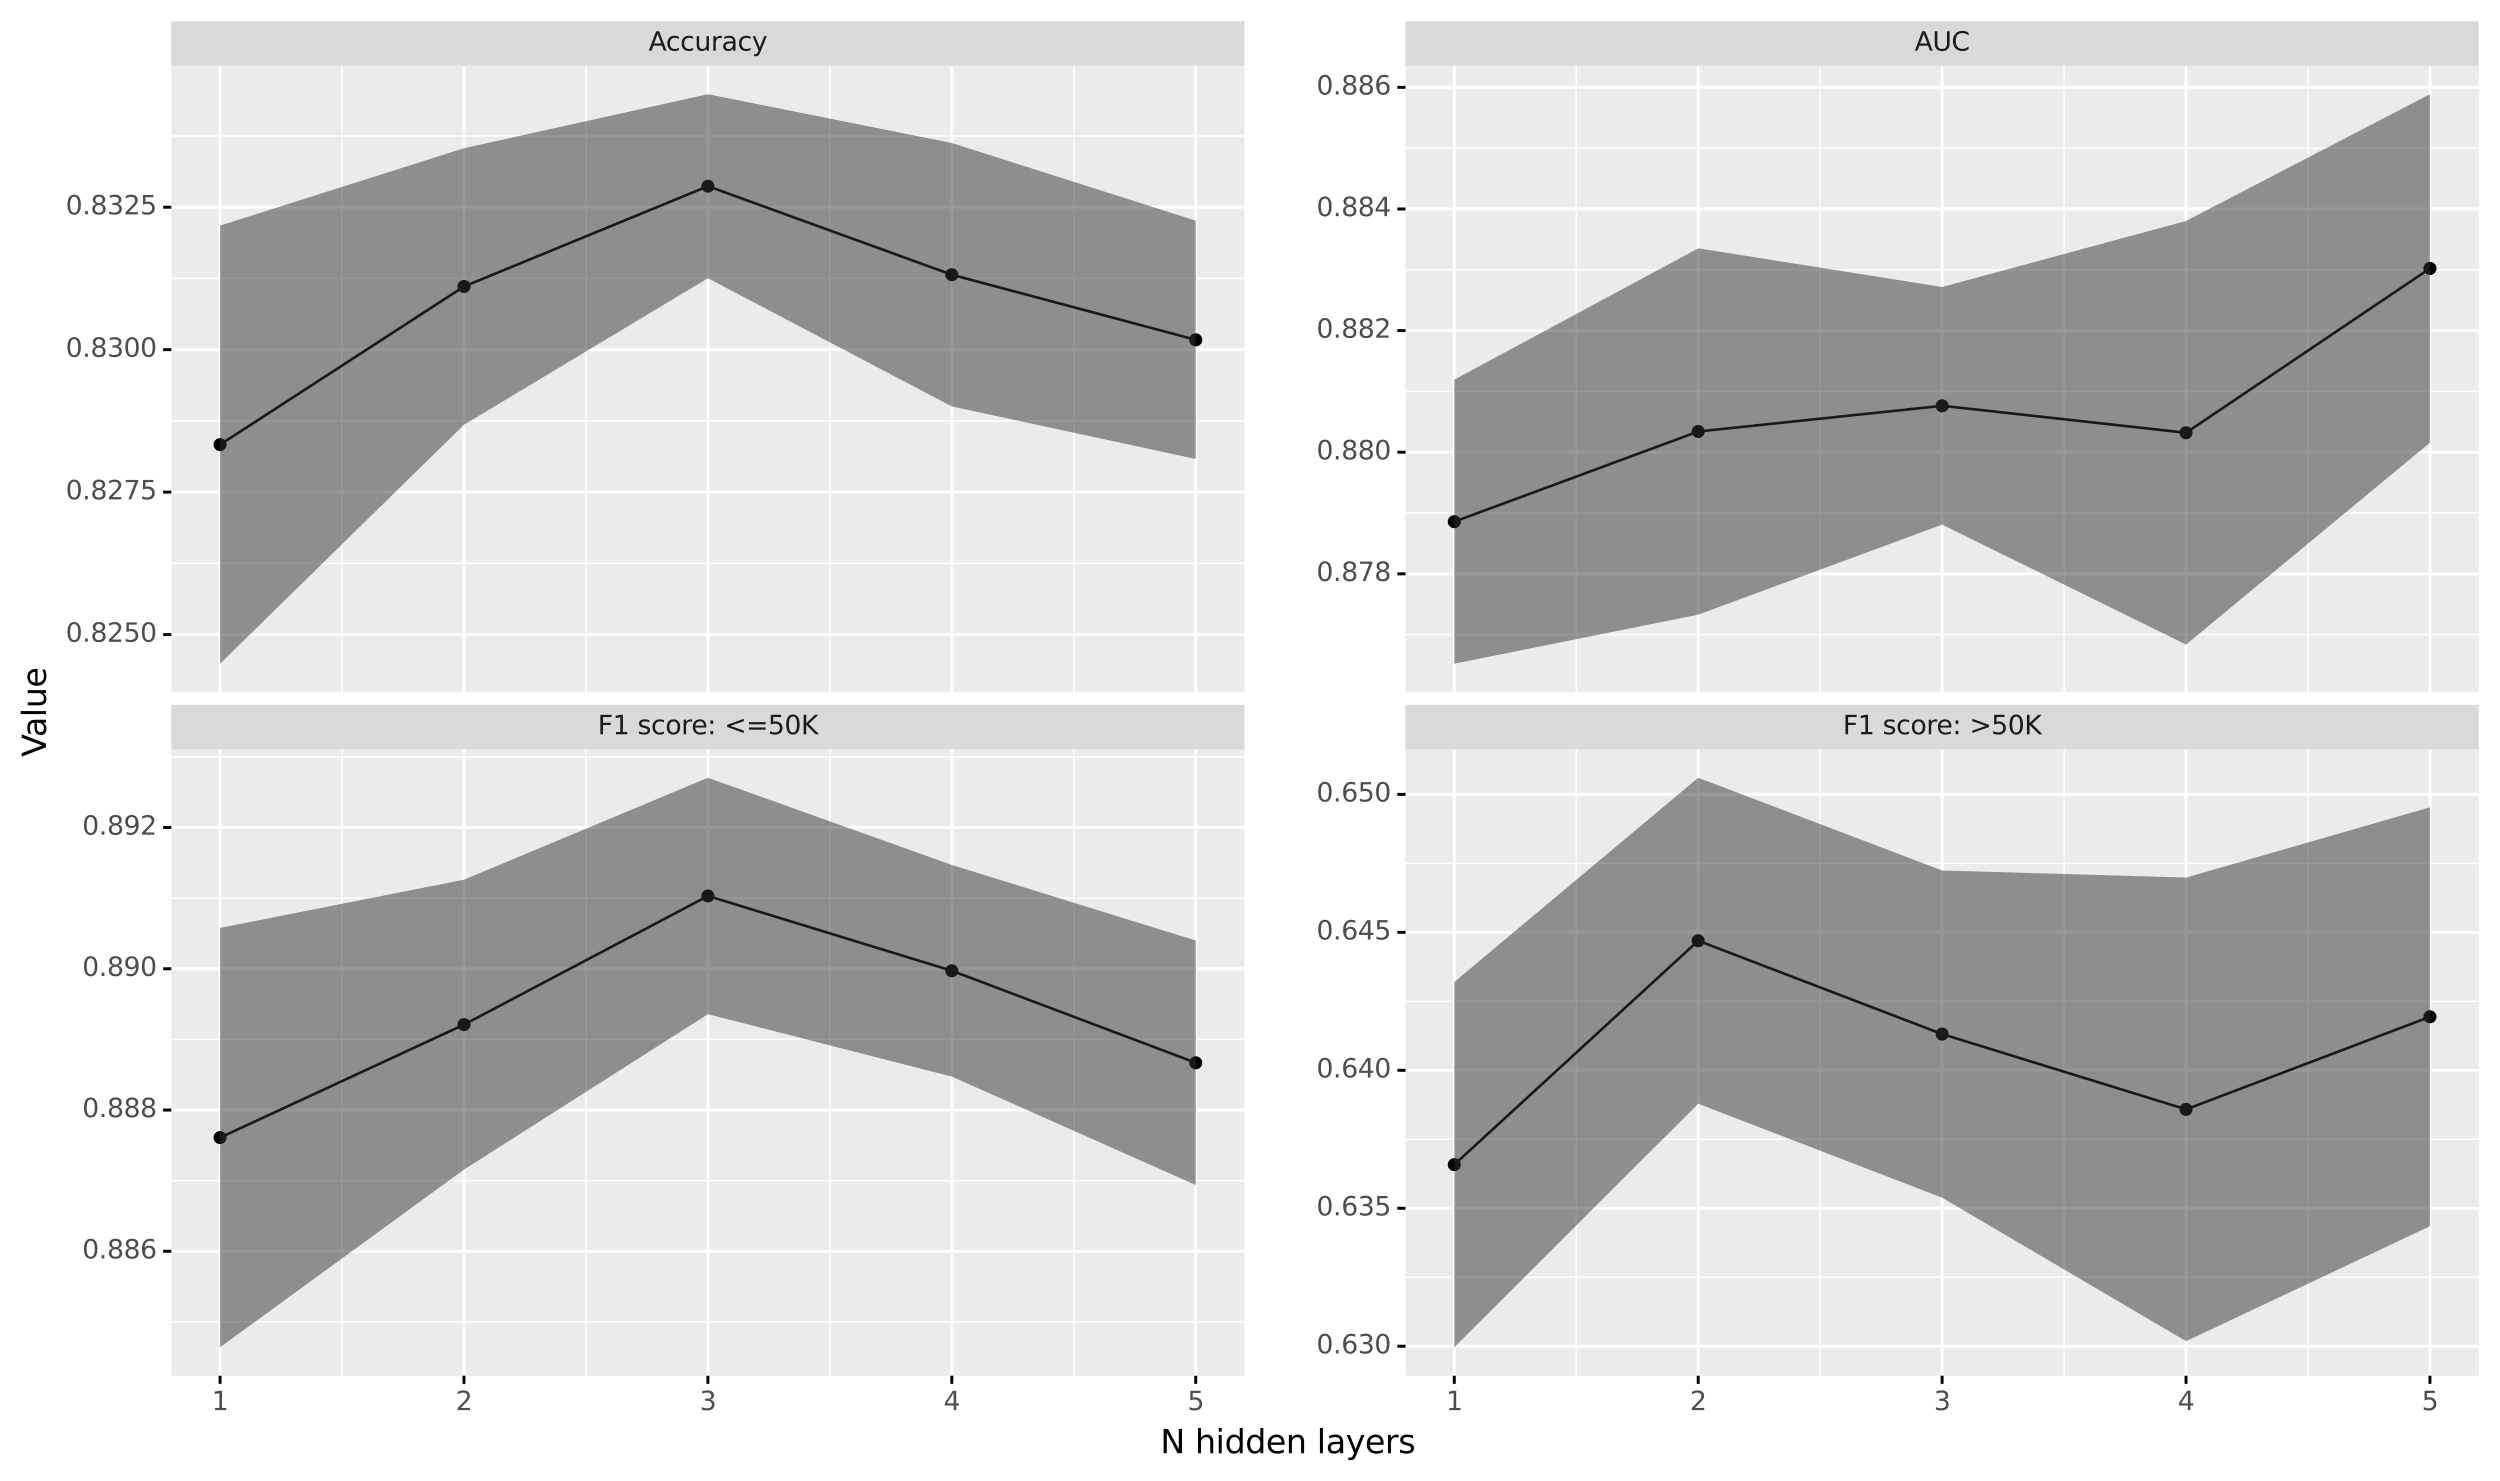 <?xml version="1.0" encoding="utf-8" standalone="no"?>
<!DOCTYPE svg PUBLIC "-//W3C//DTD SVG 1.1//EN"
  "http://www.w3.org/Graphics/SVG/1.1/DTD/svg11.dtd">
<svg height="501.477pt" version="1.1" viewBox="0 0 846.388 501.477" width="846.388pt" xmlns="http://www.w3.org/2000/svg" xmlns:xlink="http://www.w3.org/1999/xlink">
 <rect x="0" y="0" width="846.388" height="501.477" fill="#808080" stroke="none"/>
 <defs>
  <style type="text/css">*{stroke-linecap:butt;stroke-linejoin:round;}</style>
 </defs>
 <g id="figure_1">
  <g id="patch_1">
   <path d="M 0 501.477 
L 846.388 501.477 
L 846.388 0 
L 0 0 
z
" style="fill:#ffffff;stroke:#ffffff;stroke-linejoin:miter;"/>
  </g>
  <g id="axes_1">
   <g id="patch_2">
    <path d="M 57.988 234.334 
L 421.337 234.334 
L 421.337 22.244 
L 57.988 22.244 
z
" style="fill:#ebebeb;"/>
   </g>
   <g id="matplotlib.axis_1">
    <g id="xtick_1">
     <g id="line2d_1">
      <path clip-path="url(#p0d8e75adc4)" d="M 74.504 234.334 
L 74.504 22.244 
" style="fill:none;stroke:#ffffff;"/>
     </g>
    </g>
    <g id="xtick_2">
     <g id="line2d_2">
      <path clip-path="url(#p0d8e75adc4)" d="M 157.083 234.334 
L 157.083 22.244 
" style="fill:none;stroke:#ffffff;"/>
     </g>
    </g>
    <g id="xtick_3">
     <g id="line2d_3">
      <path clip-path="url(#p0d8e75adc4)" d="M 239.662 234.334 
L 239.662 22.244 
" style="fill:none;stroke:#ffffff;"/>
     </g>
    </g>
    <g id="xtick_4">
     <g id="line2d_4">
      <path clip-path="url(#p0d8e75adc4)" d="M 322.241 234.334 
L 322.241 22.244 
" style="fill:none;stroke:#ffffff;"/>
     </g>
    </g>
    <g id="xtick_5">
     <g id="line2d_5">
      <path clip-path="url(#p0d8e75adc4)" d="M 404.821 234.334 
L 404.821 22.244 
" style="fill:none;stroke:#ffffff;"/>
     </g>
    </g>
    <g id="xtick_6">
     <g id="line2d_6">
      <path clip-path="url(#p0d8e75adc4)" d="M 115.793 234.334 
L 115.793 22.244 
" style="fill:none;stroke:#ffffff;stroke-width:0.5;"/>
     </g>
    </g>
    <g id="xtick_7">
     <g id="line2d_7">
      <path clip-path="url(#p0d8e75adc4)" d="M 198.372 234.334 
L 198.372 22.244 
" style="fill:none;stroke:#ffffff;stroke-width:0.5;"/>
     </g>
    </g>
    <g id="xtick_8">
     <g id="line2d_8">
      <path clip-path="url(#p0d8e75adc4)" d="M 280.952 234.334 
L 280.952 22.244 
" style="fill:none;stroke:#ffffff;stroke-width:0.5;"/>
     </g>
    </g>
    <g id="xtick_9">
     <g id="line2d_9">
      <path clip-path="url(#p0d8e75adc4)" d="M 363.531 234.334 
L 363.531 22.244 
" style="fill:none;stroke:#ffffff;stroke-width:0.5;"/>
     </g>
    </g>
   </g>
   <g id="matplotlib.axis_2">
    <g id="ytick_1">
     <g id="line2d_10">
      <path clip-path="url(#p0d8e75adc4)" d="M 57.988 214.847 
L 421.337 214.847 
" style="fill:none;stroke:#ffffff;"/>
     </g>
     <g id="line2d_11">
      <path d="M 57.988 214.847 
" style="fill:none;stroke:#333333;stroke-width:1.5;"/>
      <defs>
       <path d="M 0 0 
L -2.75 0 
" id="m744cef0bec" style="stroke:#000000;"/>
      </defs>
      <g>
       <use style="fill:#333333;stroke:#000000;" x="57.988" xlink:href="#m744cef0bec" y="214.847"/>
      </g>
     </g>
     <g id="text_1">
      <!-- 0.8250 -->
      <g style="fill:#4d4d4d;" transform="translate(22.246 217.275)scale(0.088 -0.088)">
       <defs>
        <path d="M 2034 4250 
Q 1547 4250 1301 3770 
Q 1056 3291 1056 2328 
Q 1056 1369 1301 889 
Q 1547 409 2034 409 
Q 2525 409 2770 889 
Q 3016 1369 3016 2328 
Q 3016 3291 2770 3770 
Q 2525 4250 2034 4250 
z
M 2034 4750 
Q 2819 4750 3233 4129 
Q 3647 3509 3647 2328 
Q 3647 1150 3233 529 
Q 2819 -91 2034 -91 
Q 1250 -91 836 529 
Q 422 1150 422 2328 
Q 422 3509 836 4129 
Q 1250 4750 2034 4750 
z
" id="DejaVuSans-30" transform="scale(0.016)"/>
        <path d="M 684 794 
L 1344 794 
L 1344 0 
L 684 0 
L 684 794 
z
" id="DejaVuSans-2e" transform="scale(0.016)"/>
        <path d="M 2034 2216 
Q 1584 2216 1326 1975 
Q 1069 1734 1069 1313 
Q 1069 891 1326 650 
Q 1584 409 2034 409 
Q 2484 409 2743 651 
Q 3003 894 3003 1313 
Q 3003 1734 2745 1975 
Q 2488 2216 2034 2216 
z
M 1403 2484 
Q 997 2584 770 2862 
Q 544 3141 544 3541 
Q 544 4100 942 4425 
Q 1341 4750 2034 4750 
Q 2731 4750 3128 4425 
Q 3525 4100 3525 3541 
Q 3525 3141 3298 2862 
Q 3072 2584 2669 2484 
Q 3125 2378 3379 2068 
Q 3634 1759 3634 1313 
Q 3634 634 3220 271 
Q 2806 -91 2034 -91 
Q 1263 -91 848 271 
Q 434 634 434 1313 
Q 434 1759 690 2068 
Q 947 2378 1403 2484 
z
M 1172 3481 
Q 1172 3119 1398 2916 
Q 1625 2713 2034 2713 
Q 2441 2713 2670 2916 
Q 2900 3119 2900 3481 
Q 2900 3844 2670 4047 
Q 2441 4250 2034 4250 
Q 1625 4250 1398 4047 
Q 1172 3844 1172 3481 
z
" id="DejaVuSans-38" transform="scale(0.016)"/>
        <path d="M 1228 531 
L 3431 531 
L 3431 0 
L 469 0 
L 469 531 
Q 828 903 1448 1529 
Q 2069 2156 2228 2338 
Q 2531 2678 2651 2914 
Q 2772 3150 2772 3378 
Q 2772 3750 2511 3984 
Q 2250 4219 1831 4219 
Q 1534 4219 1204 4116 
Q 875 4013 500 3803 
L 500 4441 
Q 881 4594 1212 4672 
Q 1544 4750 1819 4750 
Q 2544 4750 2975 4387 
Q 3406 4025 3406 3419 
Q 3406 3131 3298 2873 
Q 3191 2616 2906 2266 
Q 2828 2175 2409 1742 
Q 1991 1309 1228 531 
z
" id="DejaVuSans-32" transform="scale(0.016)"/>
        <path d="M 691 4666 
L 3169 4666 
L 3169 4134 
L 1269 4134 
L 1269 2991 
Q 1406 3038 1543 3061 
Q 1681 3084 1819 3084 
Q 2600 3084 3056 2656 
Q 3513 2228 3513 1497 
Q 3513 744 3044 326 
Q 2575 -91 1722 -91 
Q 1428 -91 1123 -41 
Q 819 9 494 109 
L 494 744 
Q 775 591 1075 516 
Q 1375 441 1709 441 
Q 2250 441 2565 725 
Q 2881 1009 2881 1497 
Q 2881 1984 2565 2268 
Q 2250 2553 1709 2553 
Q 1456 2553 1204 2497 
Q 953 2441 691 2322 
L 691 4666 
z
" id="DejaVuSans-35" transform="scale(0.016)"/>
       </defs>
       <use xlink:href="#DejaVuSans-30"/>
       <use x="63.623" xlink:href="#DejaVuSans-2e"/>
       <use x="95.41" xlink:href="#DejaVuSans-38"/>
       <use x="159.033" xlink:href="#DejaVuSans-32"/>
       <use x="222.656" xlink:href="#DejaVuSans-35"/>
       <use x="286.279" xlink:href="#DejaVuSans-30"/>
      </g>
     </g>
    </g>
    <g id="ytick_2">
     <g id="line2d_12">
      <path clip-path="url(#p0d8e75adc4)" d="M 57.988 166.614 
L 421.337 166.614 
" style="fill:none;stroke:#ffffff;"/>
     </g>
     <g id="line2d_13">
      <path d="M 57.988 166.614 
" style="fill:none;stroke:#333333;stroke-width:1.5;"/>
      <g>
       <use style="fill:#333333;stroke:#000000;" x="57.988" xlink:href="#m744cef0bec" y="166.614"/>
      </g>
     </g>
     <g id="text_2">
      <!-- 0.8275 -->
      <g style="fill:#4d4d4d;" transform="translate(22.246 169.043)scale(0.088 -0.088)">
       <defs>
        <path d="M 525 4666 
L 3525 4666 
L 3525 4397 
L 1831 0 
L 1172 0 
L 2766 4134 
L 525 4134 
L 525 4666 
z
" id="DejaVuSans-37" transform="scale(0.016)"/>
       </defs>
       <use xlink:href="#DejaVuSans-30"/>
       <use x="63.623" xlink:href="#DejaVuSans-2e"/>
       <use x="95.41" xlink:href="#DejaVuSans-38"/>
       <use x="159.033" xlink:href="#DejaVuSans-32"/>
       <use x="222.656" xlink:href="#DejaVuSans-37"/>
       <use x="286.279" xlink:href="#DejaVuSans-35"/>
      </g>
     </g>
    </g>
    <g id="ytick_3">
     <g id="line2d_14">
      <path clip-path="url(#p0d8e75adc4)" d="M 57.988 118.382 
L 421.337 118.382 
" style="fill:none;stroke:#ffffff;"/>
     </g>
     <g id="line2d_15">
      <path d="M 57.988 118.382 
" style="fill:none;stroke:#333333;stroke-width:1.5;"/>
      <g>
       <use style="fill:#333333;stroke:#000000;" x="57.988" xlink:href="#m744cef0bec" y="118.382"/>
      </g>
     </g>
     <g id="text_3">
      <!-- 0.8300 -->
      <g style="fill:#4d4d4d;" transform="translate(22.246 120.81)scale(0.088 -0.088)">
       <defs>
        <path d="M 2597 2516 
Q 3050 2419 3304 2112 
Q 3559 1806 3559 1356 
Q 3559 666 3084 287 
Q 2609 -91 1734 -91 
Q 1441 -91 1130 -33 
Q 819 25 488 141 
L 488 750 
Q 750 597 1062 519 
Q 1375 441 1716 441 
Q 2309 441 2620 675 
Q 2931 909 2931 1356 
Q 2931 1769 2642 2001 
Q 2353 2234 1838 2234 
L 1294 2234 
L 1294 2753 
L 1863 2753 
Q 2328 2753 2575 2939 
Q 2822 3125 2822 3475 
Q 2822 3834 2567 4026 
Q 2313 4219 1838 4219 
Q 1578 4219 1281 4162 
Q 984 4106 628 3988 
L 628 4550 
Q 988 4650 1302 4700 
Q 1616 4750 1894 4750 
Q 2613 4750 3031 4423 
Q 3450 4097 3450 3541 
Q 3450 3153 3228 2886 
Q 3006 2619 2597 2516 
z
" id="DejaVuSans-33" transform="scale(0.016)"/>
       </defs>
       <use xlink:href="#DejaVuSans-30"/>
       <use x="63.623" xlink:href="#DejaVuSans-2e"/>
       <use x="95.41" xlink:href="#DejaVuSans-38"/>
       <use x="159.033" xlink:href="#DejaVuSans-33"/>
       <use x="222.656" xlink:href="#DejaVuSans-30"/>
       <use x="286.279" xlink:href="#DejaVuSans-30"/>
      </g>
     </g>
    </g>
    <g id="ytick_4">
     <g id="line2d_16">
      <path clip-path="url(#p0d8e75adc4)" d="M 57.988 70.149 
L 421.337 70.149 
" style="fill:none;stroke:#ffffff;"/>
     </g>
     <g id="line2d_17">
      <path d="M 57.988 70.149 
" style="fill:none;stroke:#333333;stroke-width:1.5;"/>
      <g>
       <use style="fill:#333333;stroke:#000000;" x="57.988" xlink:href="#m744cef0bec" y="70.149"/>
      </g>
     </g>
     <g id="text_4">
      <!-- 0.8325 -->
      <g style="fill:#4d4d4d;" transform="translate(22.246 72.577)scale(0.088 -0.088)">
       <use xlink:href="#DejaVuSans-30"/>
       <use x="63.623" xlink:href="#DejaVuSans-2e"/>
       <use x="95.41" xlink:href="#DejaVuSans-38"/>
       <use x="159.033" xlink:href="#DejaVuSans-33"/>
       <use x="222.656" xlink:href="#DejaVuSans-32"/>
       <use x="286.279" xlink:href="#DejaVuSans-35"/>
      </g>
     </g>
    </g>
    <g id="ytick_5">
     <g id="line2d_18">
      <path clip-path="url(#p0d8e75adc4)" d="M 57.988 190.731 
L 421.337 190.731 
" style="fill:none;stroke:#ffffff;stroke-width:0.5;"/>
     </g>
    </g>
    <g id="ytick_6">
     <g id="line2d_19">
      <path clip-path="url(#p0d8e75adc4)" d="M 57.988 142.498 
L 421.337 142.498 
" style="fill:none;stroke:#ffffff;stroke-width:0.5;"/>
     </g>
    </g>
    <g id="ytick_7">
     <g id="line2d_20">
      <path clip-path="url(#p0d8e75adc4)" d="M 57.988 94.265 
L 421.337 94.265 
" style="fill:none;stroke:#ffffff;stroke-width:0.5;"/>
     </g>
    </g>
    <g id="ytick_8">
     <g id="line2d_21">
      <path clip-path="url(#p0d8e75adc4)" d="M 57.988 46.032 
L 421.337 46.032 
" style="fill:none;stroke:#ffffff;stroke-width:0.5;"/>
     </g>
    </g>
    <g id="text_5">
     <!-- Value -->
     <g transform="translate(15.558 256.228)rotate(-90)scale(0.11 -0.11)">
      <defs>
       <path d="M 1831 0 
L 50 4666 
L 709 4666 
L 2188 738 
L 3669 4666 
L 4325 4666 
L 2547 0 
L 1831 0 
z
" id="DejaVuSans-56" transform="scale(0.016)"/>
       <path d="M 2194 1759 
Q 1497 1759 1228 1600 
Q 959 1441 959 1056 
Q 959 750 1161 570 
Q 1363 391 1709 391 
Q 2188 391 2477 730 
Q 2766 1069 2766 1631 
L 2766 1759 
L 2194 1759 
z
M 3341 1997 
L 3341 0 
L 2766 0 
L 2766 531 
Q 2569 213 2275 61 
Q 1981 -91 1556 -91 
Q 1019 -91 701 211 
Q 384 513 384 1019 
Q 384 1609 779 1909 
Q 1175 2209 1959 2209 
L 2766 2209 
L 2766 2266 
Q 2766 2663 2505 2880 
Q 2244 3097 1772 3097 
Q 1472 3097 1187 3025 
Q 903 2953 641 2809 
L 641 3341 
Q 956 3463 1253 3523 
Q 1550 3584 1831 3584 
Q 2591 3584 2966 3190 
Q 3341 2797 3341 1997 
z
" id="DejaVuSans-61" transform="scale(0.016)"/>
       <path d="M 603 4863 
L 1178 4863 
L 1178 0 
L 603 0 
L 603 4863 
z
" id="DejaVuSans-6c" transform="scale(0.016)"/>
       <path d="M 544 1381 
L 544 3500 
L 1119 3500 
L 1119 1403 
Q 1119 906 1312 657 
Q 1506 409 1894 409 
Q 2359 409 2629 706 
Q 2900 1003 2900 1516 
L 2900 3500 
L 3475 3500 
L 3475 0 
L 2900 0 
L 2900 538 
Q 2691 219 2414 64 
Q 2138 -91 1772 -91 
Q 1169 -91 856 284 
Q 544 659 544 1381 
z
M 1991 3584 
L 1991 3584 
z
" id="DejaVuSans-75" transform="scale(0.016)"/>
       <path d="M 3597 1894 
L 3597 1613 
L 953 1613 
Q 991 1019 1311 708 
Q 1631 397 2203 397 
Q 2534 397 2845 478 
Q 3156 559 3463 722 
L 3463 178 
Q 3153 47 2828 -22 
Q 2503 -91 2169 -91 
Q 1331 -91 842 396 
Q 353 884 353 1716 
Q 353 2575 817 3079 
Q 1281 3584 2069 3584 
Q 2775 3584 3186 3129 
Q 3597 2675 3597 1894 
z
M 3022 2063 
Q 3016 2534 2758 2815 
Q 2500 3097 2075 3097 
Q 1594 3097 1305 2825 
Q 1016 2553 972 2059 
L 3022 2063 
z
" id="DejaVuSans-65" transform="scale(0.016)"/>
      </defs>
      <use xlink:href="#DejaVuSans-56"/>
      <use x="60.658" xlink:href="#DejaVuSans-61"/>
      <use x="121.938" xlink:href="#DejaVuSans-6c"/>
      <use x="149.721" xlink:href="#DejaVuSans-75"/>
      <use x="213.1" xlink:href="#DejaVuSans-65"/>
     </g>
    </g>
   </g>
   <g id="line2d_22">
    <path clip-path="url(#p0d8e75adc4)" d="M 74.504 150.537 
L 157.083 96.987 
L 239.662 63.039 
L 322.241 93.016 
L 404.821 115.051 
" style="fill:none;stroke:#000000;stroke-width:0.886;"/>
   </g>
   <g id="PathCollection_1">
    <path clip-path="url(#p0d8e75adc4)" d="M 74.504 152.309 
C 74.974 152.309 75.424 152.122 75.757 151.79 
C 76.089 151.458 76.276 151.007 76.276 150.537 
C 76.276 150.067 76.089 149.616 75.757 149.283 
C 75.424 148.951 74.974 148.764 74.504 148.764 
C 74.033 148.764 73.583 148.951 73.25 149.283 
C 72.918 149.616 72.731 150.067 72.731 150.537 
C 72.731 151.007 72.918 151.458 73.25 151.79 
C 73.583 152.122 74.033 152.309 74.504 152.309 
z
" style="stroke:#000000;stroke-width:0.886;"/>
    <path clip-path="url(#p0d8e75adc4)" d="M 157.083 98.76 
C 157.553 98.76 158.004 98.573 158.336 98.241 
C 158.669 97.908 158.855 97.458 158.855 96.987 
C 158.855 96.517 158.669 96.067 158.336 95.734 
C 158.004 95.402 157.553 95.215 157.083 95.215 
C 156.613 95.215 156.162 95.402 155.83 95.734 
C 155.497 96.067 155.31 96.517 155.31 96.987 
C 155.31 97.458 155.497 97.908 155.83 98.241 
C 156.162 98.573 156.613 98.76 157.083 98.76 
z
" style="stroke:#000000;stroke-width:0.886;"/>
    <path clip-path="url(#p0d8e75adc4)" d="M 239.662 64.811 
C 240.132 64.811 240.583 64.624 240.915 64.292 
C 241.248 63.96 241.435 63.509 241.435 63.039 
C 241.435 62.569 241.248 62.118 240.915 61.785 
C 240.583 61.453 240.132 61.266 239.662 61.266 
C 239.192 61.266 238.741 61.453 238.409 61.785 
C 238.076 62.118 237.89 62.569 237.89 63.039 
C 237.89 63.509 238.076 63.96 238.409 64.292 
C 238.741 64.624 239.192 64.811 239.662 64.811 
z
" style="stroke:#000000;stroke-width:0.886;"/>
    <path clip-path="url(#p0d8e75adc4)" d="M 322.241 94.789 
C 322.711 94.789 323.162 94.602 323.495 94.269 
C 323.827 93.937 324.014 93.486 324.014 93.016 
C 324.014 92.546 323.827 92.095 323.495 91.763 
C 323.162 91.43 322.711 91.244 322.241 91.244 
C 321.771 91.244 321.32 91.43 320.988 91.763 
C 320.656 92.095 320.469 92.546 320.469 93.016 
C 320.469 93.486 320.656 93.937 320.988 94.269 
C 321.32 94.602 321.771 94.789 322.241 94.789 
z
" style="stroke:#000000;stroke-width:0.886;"/>
    <path clip-path="url(#p0d8e75adc4)" d="M 404.821 116.823 
C 405.291 116.823 405.742 116.636 406.074 116.304 
C 406.406 115.972 406.593 115.521 406.593 115.051 
C 406.593 114.581 406.406 114.13 406.074 113.797 
C 405.742 113.465 405.291 113.278 404.821 113.278 
C 404.351 113.278 403.9 113.465 403.567 113.797 
C 403.235 114.13 403.048 114.581 403.048 115.051 
C 403.048 115.521 403.235 115.972 403.567 116.304 
C 403.9 116.636 404.351 116.823 404.821 116.823 
z
" style="stroke:#000000;stroke-width:0.886;"/>
   </g>
   <g id="patch_3">
    <path d="M 57.988 22.244 
L 421.337 22.244 
L 421.337 7.2 
L 57.988 7.2 
z
" style="fill:#d9d9d9;"/>
   </g>
   <g id="PolyCollection_1">
    <path clip-path="url(#p0d8e75adc4)" d="M 74.504 76.38 
L 74.504 224.694 
L 157.083 143.803 
L 239.662 94.193 
L 322.241 137.609 
L 404.821 155.392 
L 404.821 74.709 
L 404.821 74.709 
L 322.241 48.423 
L 239.662 31.885 
L 157.083 50.172 
L 74.504 76.38 
z
" style="fill:#333333;fill-opacity:0.502;"/>
   </g>
   <g id="text_6">
    <!-- Accuracy -->
    <g style="fill:#1a1a1a;" transform="translate(219.573 17.15)scale(0.088 -0.088)">
     <defs>
      <path d="M 2188 4044 
L 1331 1722 
L 3047 1722 
L 2188 4044 
z
M 1831 4666 
L 2547 4666 
L 4325 0 
L 3669 0 
L 3244 1197 
L 1141 1197 
L 716 0 
L 50 0 
L 1831 4666 
z
" id="DejaVuSans-41" transform="scale(0.016)"/>
      <path d="M 3122 3366 
L 3122 2828 
Q 2878 2963 2633 3030 
Q 2388 3097 2138 3097 
Q 1578 3097 1268 2742 
Q 959 2388 959 1747 
Q 959 1106 1268 751 
Q 1578 397 2138 397 
Q 2388 397 2633 464 
Q 2878 531 3122 666 
L 3122 134 
Q 2881 22 2623 -34 
Q 2366 -91 2075 -91 
Q 1284 -91 818 406 
Q 353 903 353 1747 
Q 353 2603 823 3093 
Q 1294 3584 2113 3584 
Q 2378 3584 2631 3529 
Q 2884 3475 3122 3366 
z
" id="DejaVuSans-63" transform="scale(0.016)"/>
      <path d="M 2631 2963 
Q 2534 3019 2420 3045 
Q 2306 3072 2169 3072 
Q 1681 3072 1420 2755 
Q 1159 2438 1159 1844 
L 1159 0 
L 581 0 
L 581 3500 
L 1159 3500 
L 1159 2956 
Q 1341 3275 1631 3429 
Q 1922 3584 2338 3584 
Q 2397 3584 2469 3576 
Q 2541 3569 2628 3553 
L 2631 2963 
z
" id="DejaVuSans-72" transform="scale(0.016)"/>
      <path d="M 2059 -325 
Q 1816 -950 1584 -1140 
Q 1353 -1331 966 -1331 
L 506 -1331 
L 506 -850 
L 844 -850 
Q 1081 -850 1212 -737 
Q 1344 -625 1503 -206 
L 1606 56 
L 191 3500 
L 800 3500 
L 1894 763 
L 2988 3500 
L 3597 3500 
L 2059 -325 
z
" id="DejaVuSans-79" transform="scale(0.016)"/>
     </defs>
     <use xlink:href="#DejaVuSans-41"/>
     <use x="66.658" xlink:href="#DejaVuSans-63"/>
     <use x="121.639" xlink:href="#DejaVuSans-63"/>
     <use x="176.619" xlink:href="#DejaVuSans-75"/>
     <use x="239.998" xlink:href="#DejaVuSans-72"/>
     <use x="281.111" xlink:href="#DejaVuSans-61"/>
     <use x="342.391" xlink:href="#DejaVuSans-63"/>
     <use x="397.371" xlink:href="#DejaVuSans-79"/>
    </g>
   </g>
  </g>
  <g id="axes_2">
   <g id="patch_4">
    <path d="M 475.839 234.334 
L 839.188 234.334 
L 839.188 22.244 
L 475.839 22.244 
z
" style="fill:#ebebeb;"/>
   </g>
   <g id="matplotlib.axis_3">
    <g id="xtick_10">
     <g id="line2d_23">
      <path clip-path="url(#p6eb291c743)" d="M 492.355 234.334 
L 492.355 22.244 
" style="fill:none;stroke:#ffffff;stroke-linecap:square;"/>
     </g>
    </g>
    <g id="xtick_11">
     <g id="line2d_24">
      <path clip-path="url(#p6eb291c743)" d="M 574.934 234.334 
L 574.934 22.244 
" style="fill:none;stroke:#ffffff;stroke-linecap:square;"/>
     </g>
    </g>
    <g id="xtick_12">
     <g id="line2d_25">
      <path clip-path="url(#p6eb291c743)" d="M 657.513 234.334 
L 657.513 22.244 
" style="fill:none;stroke:#ffffff;stroke-linecap:square;"/>
     </g>
    </g>
    <g id="xtick_13">
     <g id="line2d_26">
      <path clip-path="url(#p6eb291c743)" d="M 740.093 234.334 
L 740.093 22.244 
" style="fill:none;stroke:#ffffff;stroke-linecap:square;"/>
     </g>
    </g>
    <g id="xtick_14">
     <g id="line2d_27">
      <path clip-path="url(#p6eb291c743)" d="M 822.672 234.334 
L 822.672 22.244 
" style="fill:none;stroke:#ffffff;stroke-linecap:square;"/>
     </g>
    </g>
    <g id="xtick_15">
     <g id="line2d_28">
      <path clip-path="url(#p6eb291c743)" d="M 533.644 234.334 
L 533.644 22.244 
" style="fill:none;stroke:#ffffff;stroke-linecap:square;stroke-width:0.5;"/>
     </g>
    </g>
    <g id="xtick_16">
     <g id="line2d_29">
      <path clip-path="url(#p6eb291c743)" d="M 616.224 234.334 
L 616.224 22.244 
" style="fill:none;stroke:#ffffff;stroke-linecap:square;stroke-width:0.5;"/>
     </g>
    </g>
    <g id="xtick_17">
     <g id="line2d_30">
      <path clip-path="url(#p6eb291c743)" d="M 698.803 234.334 
L 698.803 22.244 
" style="fill:none;stroke:#ffffff;stroke-linecap:square;stroke-width:0.5;"/>
     </g>
    </g>
    <g id="xtick_18">
     <g id="line2d_31">
      <path clip-path="url(#p6eb291c743)" d="M 781.382 234.334 
L 781.382 22.244 
" style="fill:none;stroke:#ffffff;stroke-linecap:square;stroke-width:0.5;"/>
     </g>
    </g>
   </g>
   <g id="matplotlib.axis_4">
    <g id="ytick_9">
     <g id="line2d_32">
      <path clip-path="url(#p6eb291c743)" d="M 475.839 194.273 
L 839.188 194.273 
" style="fill:none;stroke:#ffffff;stroke-linecap:square;"/>
     </g>
     <g id="line2d_33">
      <path d="M 475.839 194.273 
" style="fill:none;stroke:#333333;stroke-linecap:square;stroke-width:1.5;"/>
      <g>
       <use style="fill:#333333;stroke:#000000;" x="475.839" xlink:href="#m744cef0bec" y="194.273"/>
      </g>
     </g>
     <g id="text_7">
      <!-- 0.878 -->
      <g style="fill:#4d4d4d;" transform="translate(445.696 196.701)scale(0.088 -0.088)">
       <use xlink:href="#DejaVuSans-30"/>
       <use x="63.623" xlink:href="#DejaVuSans-2e"/>
       <use x="95.41" xlink:href="#DejaVuSans-38"/>
       <use x="159.033" xlink:href="#DejaVuSans-37"/>
       <use x="222.656" xlink:href="#DejaVuSans-38"/>
      </g>
     </g>
    </g>
    <g id="ytick_10">
     <g id="line2d_34">
      <path clip-path="url(#p6eb291c743)" d="M 475.839 153.097 
L 839.188 153.097 
" style="fill:none;stroke:#ffffff;stroke-linecap:square;"/>
     </g>
     <g id="line2d_35">
      <path d="M 475.839 153.097 
" style="fill:none;stroke:#333333;stroke-linecap:square;stroke-width:1.5;"/>
      <g>
       <use style="fill:#333333;stroke:#000000;" x="475.839" xlink:href="#m744cef0bec" y="153.097"/>
      </g>
     </g>
     <g id="text_8">
      <!-- 0.880 -->
      <g style="fill:#4d4d4d;" transform="translate(445.696 155.525)scale(0.088 -0.088)">
       <use xlink:href="#DejaVuSans-30"/>
       <use x="63.623" xlink:href="#DejaVuSans-2e"/>
       <use x="95.41" xlink:href="#DejaVuSans-38"/>
       <use x="159.033" xlink:href="#DejaVuSans-38"/>
       <use x="222.656" xlink:href="#DejaVuSans-30"/>
      </g>
     </g>
    </g>
    <g id="ytick_11">
     <g id="line2d_36">
      <path clip-path="url(#p6eb291c743)" d="M 475.839 111.922 
L 839.188 111.922 
" style="fill:none;stroke:#ffffff;stroke-linecap:square;"/>
     </g>
     <g id="line2d_37">
      <path d="M 475.839 111.922 
" style="fill:none;stroke:#333333;stroke-linecap:square;stroke-width:1.5;"/>
      <g>
       <use style="fill:#333333;stroke:#000000;" x="475.839" xlink:href="#m744cef0bec" y="111.922"/>
      </g>
     </g>
     <g id="text_9">
      <!-- 0.882 -->
      <g style="fill:#4d4d4d;" transform="translate(445.696 114.35)scale(0.088 -0.088)">
       <use xlink:href="#DejaVuSans-30"/>
       <use x="63.623" xlink:href="#DejaVuSans-2e"/>
       <use x="95.41" xlink:href="#DejaVuSans-38"/>
       <use x="159.033" xlink:href="#DejaVuSans-38"/>
       <use x="222.656" xlink:href="#DejaVuSans-32"/>
      </g>
     </g>
    </g>
    <g id="ytick_12">
     <g id="line2d_38">
      <path clip-path="url(#p6eb291c743)" d="M 475.839 70.746 
L 839.188 70.746 
" style="fill:none;stroke:#ffffff;stroke-linecap:square;"/>
     </g>
     <g id="line2d_39">
      <path d="M 475.839 70.746 
" style="fill:none;stroke:#333333;stroke-linecap:square;stroke-width:1.5;"/>
      <g>
       <use style="fill:#333333;stroke:#000000;" x="475.839" xlink:href="#m744cef0bec" y="70.746"/>
      </g>
     </g>
     <g id="text_10">
      <!-- 0.884 -->
      <g style="fill:#4d4d4d;" transform="translate(445.696 73.174)scale(0.088 -0.088)">
       <defs>
        <path d="M 2419 4116 
L 825 1625 
L 2419 1625 
L 2419 4116 
z
M 2253 4666 
L 3047 4666 
L 3047 1625 
L 3713 1625 
L 3713 1100 
L 3047 1100 
L 3047 0 
L 2419 0 
L 2419 1100 
L 313 1100 
L 313 1709 
L 2253 4666 
z
" id="DejaVuSans-34" transform="scale(0.016)"/>
       </defs>
       <use xlink:href="#DejaVuSans-30"/>
       <use x="63.623" xlink:href="#DejaVuSans-2e"/>
       <use x="95.41" xlink:href="#DejaVuSans-38"/>
       <use x="159.033" xlink:href="#DejaVuSans-38"/>
       <use x="222.656" xlink:href="#DejaVuSans-34"/>
      </g>
     </g>
    </g>
    <g id="ytick_13">
     <g id="line2d_40">
      <path clip-path="url(#p6eb291c743)" d="M 475.839 29.571 
L 839.188 29.571 
" style="fill:none;stroke:#ffffff;stroke-linecap:square;"/>
     </g>
     <g id="line2d_41">
      <path d="M 475.839 29.571 
" style="fill:none;stroke:#333333;stroke-linecap:square;stroke-width:1.5;"/>
      <g>
       <use style="fill:#333333;stroke:#000000;" x="475.839" xlink:href="#m744cef0bec" y="29.571"/>
      </g>
     </g>
     <g id="text_11">
      <!-- 0.886 -->
      <g style="fill:#4d4d4d;" transform="translate(445.696 31.999)scale(0.088 -0.088)">
       <defs>
        <path d="M 2113 2584 
Q 1688 2584 1439 2293 
Q 1191 2003 1191 1497 
Q 1191 994 1439 701 
Q 1688 409 2113 409 
Q 2538 409 2786 701 
Q 3034 994 3034 1497 
Q 3034 2003 2786 2293 
Q 2538 2584 2113 2584 
z
M 3366 4563 
L 3366 3988 
Q 3128 4100 2886 4159 
Q 2644 4219 2406 4219 
Q 1781 4219 1451 3797 
Q 1122 3375 1075 2522 
Q 1259 2794 1537 2939 
Q 1816 3084 2150 3084 
Q 2853 3084 3261 2657 
Q 3669 2231 3669 1497 
Q 3669 778 3244 343 
Q 2819 -91 2113 -91 
Q 1303 -91 875 529 
Q 447 1150 447 2328 
Q 447 3434 972 4092 
Q 1497 4750 2381 4750 
Q 2619 4750 2861 4703 
Q 3103 4656 3366 4563 
z
" id="DejaVuSans-36" transform="scale(0.016)"/>
       </defs>
       <use xlink:href="#DejaVuSans-30"/>
       <use x="63.623" xlink:href="#DejaVuSans-2e"/>
       <use x="95.41" xlink:href="#DejaVuSans-38"/>
       <use x="159.033" xlink:href="#DejaVuSans-38"/>
       <use x="222.656" xlink:href="#DejaVuSans-36"/>
      </g>
     </g>
    </g>
    <g id="ytick_14">
     <g id="line2d_42">
      <path clip-path="url(#p6eb291c743)" d="M 475.839 214.86 
L 839.188 214.86 
" style="fill:none;stroke:#ffffff;stroke-linecap:square;stroke-width:0.5;"/>
     </g>
    </g>
    <g id="ytick_15">
     <g id="line2d_43">
      <path clip-path="url(#p6eb291c743)" d="M 475.839 173.685 
L 839.188 173.685 
" style="fill:none;stroke:#ffffff;stroke-linecap:square;stroke-width:0.5;"/>
     </g>
    </g>
    <g id="ytick_16">
     <g id="line2d_44">
      <path clip-path="url(#p6eb291c743)" d="M 475.839 132.509 
L 839.188 132.509 
" style="fill:none;stroke:#ffffff;stroke-linecap:square;stroke-width:0.5;"/>
     </g>
    </g>
    <g id="ytick_17">
     <g id="line2d_45">
      <path clip-path="url(#p6eb291c743)" d="M 475.839 91.334 
L 839.188 91.334 
" style="fill:none;stroke:#ffffff;stroke-linecap:square;stroke-width:0.5;"/>
     </g>
    </g>
    <g id="ytick_18">
     <g id="line2d_46">
      <path clip-path="url(#p6eb291c743)" d="M 475.839 50.158 
L 839.188 50.158 
" style="fill:none;stroke:#ffffff;stroke-linecap:square;stroke-width:0.5;"/>
     </g>
    </g>
   </g>
   <g id="line2d_47">
    <path clip-path="url(#p6eb291c743)" d="M 492.355 176.608 
L 574.934 146.081 
L 657.513 137.39 
L 740.093 146.515 
L 822.672 90.877 
" style="fill:none;stroke:#000000;stroke-width:0.886;"/>
   </g>
   <g id="PathCollection_2">
    <path clip-path="url(#p6eb291c743)" d="M 492.355 178.38 
C 492.825 178.38 493.276 178.193 493.608 177.861 
C 493.94 177.529 494.127 177.078 494.127 176.608 
C 494.127 176.138 493.94 175.687 493.608 175.354 
C 493.276 175.022 492.825 174.835 492.355 174.835 
C 491.885 174.835 491.434 175.022 491.101 175.354 
C 490.769 175.687 490.582 176.138 490.582 176.608 
C 490.582 177.078 490.769 177.529 491.101 177.861 
C 491.434 178.193 491.885 178.38 492.355 178.38 
z
" style="stroke:#000000;stroke-width:0.886;"/>
    <path clip-path="url(#p6eb291c743)" d="M 574.934 147.853 
C 575.404 147.853 575.855 147.667 576.187 147.334 
C 576.52 147.002 576.706 146.551 576.706 146.081 
C 576.706 145.611 576.52 145.16 576.187 144.828 
C 575.855 144.495 575.404 144.308 574.934 144.308 
C 574.464 144.308 574.013 144.495 573.681 144.828 
C 573.348 145.16 573.162 145.611 573.162 146.081 
C 573.162 146.551 573.348 147.002 573.681 147.334 
C 574.013 147.667 574.464 147.853 574.934 147.853 
z
" style="stroke:#000000;stroke-width:0.886;"/>
    <path clip-path="url(#p6eb291c743)" d="M 657.513 139.162 
C 657.983 139.162 658.434 138.975 658.767 138.643 
C 659.099 138.311 659.286 137.86 659.286 137.39 
C 659.286 136.92 659.099 136.469 658.767 136.136 
C 658.434 135.804 657.983 135.617 657.513 135.617 
C 657.043 135.617 656.592 135.804 656.26 136.136 
C 655.928 136.469 655.741 136.92 655.741 137.39 
C 655.741 137.86 655.928 138.311 656.26 138.643 
C 656.592 138.975 657.043 139.162 657.513 139.162 
z
" style="stroke:#000000;stroke-width:0.886;"/>
    <path clip-path="url(#p6eb291c743)" d="M 740.093 148.288 
C 740.563 148.288 741.013 148.101 741.346 147.769 
C 741.678 147.436 741.865 146.985 741.865 146.515 
C 741.865 146.045 741.678 145.594 741.346 145.262 
C 741.013 144.93 740.563 144.743 740.093 144.743 
C 739.622 144.743 739.172 144.93 738.839 145.262 
C 738.507 145.594 738.32 146.045 738.32 146.515 
C 738.32 146.985 738.507 147.436 738.839 147.769 
C 739.172 148.101 739.622 148.288 740.093 148.288 
z
" style="stroke:#000000;stroke-width:0.886;"/>
    <path clip-path="url(#p6eb291c743)" d="M 822.672 92.649 
C 823.142 92.649 823.593 92.462 823.925 92.13 
C 824.258 91.797 824.444 91.347 824.444 90.877 
C 824.444 90.406 824.258 89.956 823.925 89.623 
C 823.593 89.291 823.142 89.104 822.672 89.104 
C 822.202 89.104 821.751 89.291 821.419 89.623 
C 821.086 89.956 820.899 90.406 820.899 90.877 
C 820.899 91.347 821.086 91.797 821.419 92.13 
C 821.751 92.462 822.202 92.649 822.672 92.649 
z
" style="stroke:#000000;stroke-width:0.886;"/>
   </g>
   <g id="patch_5">
    <path d="M 475.839 22.244 
L 839.188 22.244 
L 839.188 7.2 
L 475.839 7.2 
z
" style="fill:#d9d9d9;"/>
   </g>
   <g id="PolyCollection_2">
    <path clip-path="url(#p6eb291c743)" d="M 492.355 128.522 
L 492.355 224.694 
L 574.934 208.087 
L 657.513 177.618 
L 740.093 218.224 
L 822.672 149.869 
L 822.672 31.885 
L 822.672 31.885 
L 740.093 74.806 
L 657.513 97.161 
L 574.934 84.074 
L 492.355 128.522 
z
" style="fill:#333333;fill-opacity:0.502;"/>
   </g>
   <g id="text_12">
    <!-- AUC -->
    <g style="fill:#1a1a1a;" transform="translate(648.211 17.15)scale(0.088 -0.088)">
     <defs>
      <path d="M 556 4666 
L 1191 4666 
L 1191 1831 
Q 1191 1081 1462 751 
Q 1734 422 2344 422 
Q 2950 422 3222 751 
Q 3494 1081 3494 1831 
L 3494 4666 
L 4128 4666 
L 4128 1753 
Q 4128 841 3676 375 
Q 3225 -91 2344 -91 
Q 1459 -91 1007 375 
Q 556 841 556 1753 
L 556 4666 
z
" id="DejaVuSans-55" transform="scale(0.016)"/>
      <path d="M 4122 4306 
L 4122 3641 
Q 3803 3938 3442 4084 
Q 3081 4231 2675 4231 
Q 1875 4231 1450 3742 
Q 1025 3253 1025 2328 
Q 1025 1406 1450 917 
Q 1875 428 2675 428 
Q 3081 428 3442 575 
Q 3803 722 4122 1019 
L 4122 359 
Q 3791 134 3420 21 
Q 3050 -91 2638 -91 
Q 1578 -91 968 557 
Q 359 1206 359 2328 
Q 359 3453 968 4101 
Q 1578 4750 2638 4750 
Q 3056 4750 3426 4639 
Q 3797 4528 4122 4306 
z
" id="DejaVuSans-43" transform="scale(0.016)"/>
     </defs>
     <use xlink:href="#DejaVuSans-41"/>
     <use x="68.408" xlink:href="#DejaVuSans-55"/>
     <use x="141.602" xlink:href="#DejaVuSans-43"/>
    </g>
   </g>
  </g>
  <g id="axes_3">
   <g id="patch_6">
    <path d="M 57.988 465.764 
L 421.337 465.764 
L 421.337 253.674 
L 57.988 253.674 
z
" style="fill:#ebebeb;"/>
   </g>
   <g id="matplotlib.axis_5">
    <g id="xtick_19">
     <g id="line2d_48">
      <path clip-path="url(#p2907321edc)" d="M 74.504 465.764 
L 74.504 253.674 
" style="fill:none;stroke:#ffffff;stroke-linecap:square;"/>
     </g>
     <g id="line2d_49">
      <path d="M 74.504 465.764 
" style="fill:none;stroke:#333333;stroke-linecap:square;stroke-width:1.5;"/>
      <defs>
       <path d="M 0 0 
L 0 2.75 
" id="m2ac2d36ec2" style="stroke:#000000;"/>
      </defs>
      <g>
       <use style="fill:#333333;stroke:#000000;" x="74.504" xlink:href="#m2ac2d36ec2" y="465.764"/>
      </g>
     </g>
     <g id="text_13">
      <!-- 1 -->
      <g style="fill:#4d4d4d;" transform="translate(71.704 477.401)scale(0.088 -0.088)">
       <defs>
        <path d="M 794 531 
L 1825 531 
L 1825 4091 
L 703 3866 
L 703 4441 
L 1819 4666 
L 2450 4666 
L 2450 531 
L 3481 531 
L 3481 0 
L 794 0 
L 794 531 
z
" id="DejaVuSans-31" transform="scale(0.016)"/>
       </defs>
       <use xlink:href="#DejaVuSans-31"/>
      </g>
     </g>
    </g>
    <g id="xtick_20">
     <g id="line2d_50">
      <path clip-path="url(#p2907321edc)" d="M 157.083 465.764 
L 157.083 253.674 
" style="fill:none;stroke:#ffffff;stroke-linecap:square;"/>
     </g>
     <g id="line2d_51">
      <path d="M 157.083 465.764 
" style="fill:none;stroke:#333333;stroke-linecap:square;stroke-width:1.5;"/>
      <g>
       <use style="fill:#333333;stroke:#000000;" x="157.083" xlink:href="#m2ac2d36ec2" y="465.764"/>
      </g>
     </g>
     <g id="text_14">
      <!-- 2 -->
      <g style="fill:#4d4d4d;" transform="translate(154.283 477.401)scale(0.088 -0.088)">
       <use xlink:href="#DejaVuSans-32"/>
      </g>
     </g>
    </g>
    <g id="xtick_21">
     <g id="line2d_52">
      <path clip-path="url(#p2907321edc)" d="M 239.662 465.764 
L 239.662 253.674 
" style="fill:none;stroke:#ffffff;stroke-linecap:square;"/>
     </g>
     <g id="line2d_53">
      <path d="M 239.662 465.764 
" style="fill:none;stroke:#333333;stroke-linecap:square;stroke-width:1.5;"/>
      <g>
       <use style="fill:#333333;stroke:#000000;" x="239.662" xlink:href="#m2ac2d36ec2" y="465.764"/>
      </g>
     </g>
     <g id="text_15">
      <!-- 3 -->
      <g style="fill:#4d4d4d;" transform="translate(236.863 477.401)scale(0.088 -0.088)">
       <use xlink:href="#DejaVuSans-33"/>
      </g>
     </g>
    </g>
    <g id="xtick_22">
     <g id="line2d_54">
      <path clip-path="url(#p2907321edc)" d="M 322.241 465.764 
L 322.241 253.674 
" style="fill:none;stroke:#ffffff;stroke-linecap:square;"/>
     </g>
     <g id="line2d_55">
      <path d="M 322.241 465.764 
" style="fill:none;stroke:#333333;stroke-linecap:square;stroke-width:1.5;"/>
      <g>
       <use style="fill:#333333;stroke:#000000;" x="322.241" xlink:href="#m2ac2d36ec2" y="465.764"/>
      </g>
     </g>
     <g id="text_16">
      <!-- 4 -->
      <g style="fill:#4d4d4d;" transform="translate(319.442 477.401)scale(0.088 -0.088)">
       <use xlink:href="#DejaVuSans-34"/>
      </g>
     </g>
    </g>
    <g id="xtick_23">
     <g id="line2d_56">
      <path clip-path="url(#p2907321edc)" d="M 404.821 465.764 
L 404.821 253.674 
" style="fill:none;stroke:#ffffff;stroke-linecap:square;"/>
     </g>
     <g id="line2d_57">
      <path d="M 404.821 465.764 
" style="fill:none;stroke:#333333;stroke-linecap:square;stroke-width:1.5;"/>
      <g>
       <use style="fill:#333333;stroke:#000000;" x="404.821" xlink:href="#m2ac2d36ec2" y="465.764"/>
      </g>
     </g>
     <g id="text_17">
      <!-- 5 -->
      <g style="fill:#4d4d4d;" transform="translate(402.021 477.401)scale(0.088 -0.088)">
       <use xlink:href="#DejaVuSans-35"/>
      </g>
     </g>
    </g>
    <g id="xtick_24">
     <g id="line2d_58">
      <path clip-path="url(#p2907321edc)" d="M 115.793 465.764 
L 115.793 253.674 
" style="fill:none;stroke:#ffffff;stroke-linecap:square;stroke-width:0.5;"/>
     </g>
    </g>
    <g id="xtick_25">
     <g id="line2d_59">
      <path clip-path="url(#p2907321edc)" d="M 198.372 465.764 
L 198.372 253.674 
" style="fill:none;stroke:#ffffff;stroke-linecap:square;stroke-width:0.5;"/>
     </g>
    </g>
    <g id="xtick_26">
     <g id="line2d_60">
      <path clip-path="url(#p2907321edc)" d="M 280.952 465.764 
L 280.952 253.674 
" style="fill:none;stroke:#ffffff;stroke-linecap:square;stroke-width:0.5;"/>
     </g>
    </g>
    <g id="xtick_27">
     <g id="line2d_61">
      <path clip-path="url(#p2907321edc)" d="M 363.531 465.764 
L 363.531 253.674 
" style="fill:none;stroke:#ffffff;stroke-linecap:square;stroke-width:0.5;"/>
     </g>
    </g>
   </g>
   <g id="matplotlib.axis_6">
    <g id="ytick_19">
     <g id="line2d_62">
      <path clip-path="url(#p2907321edc)" d="M 57.988 423.63 
L 421.337 423.63 
" style="fill:none;stroke:#ffffff;stroke-linecap:square;"/>
     </g>
     <g id="line2d_63">
      <path d="M 57.988 423.63 
" style="fill:none;stroke:#333333;stroke-linecap:square;stroke-width:1.5;"/>
      <g>
       <use style="fill:#333333;stroke:#000000;" x="57.988" xlink:href="#m744cef0bec" y="423.63"/>
      </g>
     </g>
     <g id="text_18">
      <!-- 0.886 -->
      <g style="fill:#4d4d4d;" transform="translate(27.845 426.058)scale(0.088 -0.088)">
       <use xlink:href="#DejaVuSans-30"/>
       <use x="63.623" xlink:href="#DejaVuSans-2e"/>
       <use x="95.41" xlink:href="#DejaVuSans-38"/>
       <use x="159.033" xlink:href="#DejaVuSans-38"/>
       <use x="222.656" xlink:href="#DejaVuSans-36"/>
      </g>
     </g>
    </g>
    <g id="ytick_20">
     <g id="line2d_64">
      <path clip-path="url(#p2907321edc)" d="M 57.988 375.805 
L 421.337 375.805 
" style="fill:none;stroke:#ffffff;stroke-linecap:square;"/>
     </g>
     <g id="line2d_65">
      <path d="M 57.988 375.805 
" style="fill:none;stroke:#333333;stroke-linecap:square;stroke-width:1.5;"/>
      <g>
       <use style="fill:#333333;stroke:#000000;" x="57.988" xlink:href="#m744cef0bec" y="375.805"/>
      </g>
     </g>
     <g id="text_19">
      <!-- 0.888 -->
      <g style="fill:#4d4d4d;" transform="translate(27.845 378.234)scale(0.088 -0.088)">
       <use xlink:href="#DejaVuSans-30"/>
       <use x="63.623" xlink:href="#DejaVuSans-2e"/>
       <use x="95.41" xlink:href="#DejaVuSans-38"/>
       <use x="159.033" xlink:href="#DejaVuSans-38"/>
       <use x="222.656" xlink:href="#DejaVuSans-38"/>
      </g>
     </g>
    </g>
    <g id="ytick_21">
     <g id="line2d_66">
      <path clip-path="url(#p2907321edc)" d="M 57.988 327.981 
L 421.337 327.981 
" style="fill:none;stroke:#ffffff;stroke-linecap:square;"/>
     </g>
     <g id="line2d_67">
      <path d="M 57.988 327.981 
" style="fill:none;stroke:#333333;stroke-linecap:square;stroke-width:1.5;"/>
      <g>
       <use style="fill:#333333;stroke:#000000;" x="57.988" xlink:href="#m744cef0bec" y="327.981"/>
      </g>
     </g>
     <g id="text_20">
      <!-- 0.890 -->
      <g style="fill:#4d4d4d;" transform="translate(27.845 330.409)scale(0.088 -0.088)">
       <defs>
        <path d="M 703 97 
L 703 672 
Q 941 559 1184 500 
Q 1428 441 1663 441 
Q 2288 441 2617 861 
Q 2947 1281 2994 2138 
Q 2813 1869 2534 1725 
Q 2256 1581 1919 1581 
Q 1219 1581 811 2004 
Q 403 2428 403 3163 
Q 403 3881 828 4315 
Q 1253 4750 1959 4750 
Q 2769 4750 3195 4129 
Q 3622 3509 3622 2328 
Q 3622 1225 3098 567 
Q 2575 -91 1691 -91 
Q 1453 -91 1209 -44 
Q 966 3 703 97 
z
M 1959 2075 
Q 2384 2075 2632 2365 
Q 2881 2656 2881 3163 
Q 2881 3666 2632 3958 
Q 2384 4250 1959 4250 
Q 1534 4250 1286 3958 
Q 1038 3666 1038 3163 
Q 1038 2656 1286 2365 
Q 1534 2075 1959 2075 
z
" id="DejaVuSans-39" transform="scale(0.016)"/>
       </defs>
       <use xlink:href="#DejaVuSans-30"/>
       <use x="63.623" xlink:href="#DejaVuSans-2e"/>
       <use x="95.41" xlink:href="#DejaVuSans-38"/>
       <use x="159.033" xlink:href="#DejaVuSans-39"/>
       <use x="222.656" xlink:href="#DejaVuSans-30"/>
      </g>
     </g>
    </g>
    <g id="ytick_22">
     <g id="line2d_68">
      <path clip-path="url(#p2907321edc)" d="M 57.988 280.156 
L 421.337 280.156 
" style="fill:none;stroke:#ffffff;stroke-linecap:square;"/>
     </g>
     <g id="line2d_69">
      <path d="M 57.988 280.156 
" style="fill:none;stroke:#333333;stroke-linecap:square;stroke-width:1.5;"/>
      <g>
       <use style="fill:#333333;stroke:#000000;" x="57.988" xlink:href="#m744cef0bec" y="280.156"/>
      </g>
     </g>
     <g id="text_21">
      <!-- 0.892 -->
      <g style="fill:#4d4d4d;" transform="translate(27.845 282.584)scale(0.088 -0.088)">
       <use xlink:href="#DejaVuSans-30"/>
       <use x="63.623" xlink:href="#DejaVuSans-2e"/>
       <use x="95.41" xlink:href="#DejaVuSans-38"/>
       <use x="159.033" xlink:href="#DejaVuSans-39"/>
       <use x="222.656" xlink:href="#DejaVuSans-32"/>
      </g>
     </g>
    </g>
    <g id="ytick_23">
     <g id="line2d_70">
      <path clip-path="url(#p2907321edc)" d="M 57.988 447.542 
L 421.337 447.542 
" style="fill:none;stroke:#ffffff;stroke-linecap:square;stroke-width:0.5;"/>
     </g>
    </g>
    <g id="ytick_24">
     <g id="line2d_71">
      <path clip-path="url(#p2907321edc)" d="M 57.988 399.718 
L 421.337 399.718 
" style="fill:none;stroke:#ffffff;stroke-linecap:square;stroke-width:0.5;"/>
     </g>
    </g>
    <g id="ytick_25">
     <g id="line2d_72">
      <path clip-path="url(#p2907321edc)" d="M 57.988 351.893 
L 421.337 351.893 
" style="fill:none;stroke:#ffffff;stroke-linecap:square;stroke-width:0.5;"/>
     </g>
    </g>
    <g id="ytick_26">
     <g id="line2d_73">
      <path clip-path="url(#p2907321edc)" d="M 57.988 304.069 
L 421.337 304.069 
" style="fill:none;stroke:#ffffff;stroke-linecap:square;stroke-width:0.5;"/>
     </g>
    </g>
    <g id="ytick_27">
     <g id="line2d_74">
      <path clip-path="url(#p2907321edc)" d="M 57.988 256.244 
L 421.337 256.244 
" style="fill:none;stroke:#ffffff;stroke-linecap:square;stroke-width:0.5;"/>
     </g>
    </g>
   </g>
   <g id="line2d_75">
    <path clip-path="url(#p2907321edc)" d="M 74.504 385.134 
L 157.083 346.893 
L 239.662 303.336 
L 322.241 328.664 
L 404.821 359.814 
" style="fill:none;stroke:#000000;stroke-width:0.886;"/>
   </g>
   <g id="PathCollection_3">
    <path clip-path="url(#p2907321edc)" d="M 74.504 386.906 
C 74.974 386.906 75.424 386.72 75.757 386.387 
C 76.089 386.055 76.276 385.604 76.276 385.134 
C 76.276 384.664 76.089 384.213 75.757 383.881 
C 75.424 383.548 74.974 383.361 74.504 383.361 
C 74.033 383.361 73.583 383.548 73.25 383.881 
C 72.918 384.213 72.731 384.664 72.731 385.134 
C 72.731 385.604 72.918 386.055 73.25 386.387 
C 73.583 386.72 74.033 386.906 74.504 386.906 
z
" style="stroke:#000000;stroke-width:0.886;"/>
    <path clip-path="url(#p2907321edc)" d="M 157.083 348.665 
C 157.553 348.665 158.004 348.479 158.336 348.146 
C 158.669 347.814 158.855 347.363 158.855 346.893 
C 158.855 346.423 158.669 345.972 158.336 345.64 
C 158.004 345.307 157.553 345.12 157.083 345.12 
C 156.613 345.12 156.162 345.307 155.83 345.64 
C 155.497 345.972 155.31 346.423 155.31 346.893 
C 155.31 347.363 155.497 347.814 155.83 348.146 
C 156.162 348.479 156.613 348.665 157.083 348.665 
z
" style="stroke:#000000;stroke-width:0.886;"/>
    <path clip-path="url(#p2907321edc)" d="M 239.662 305.108 
C 240.132 305.108 240.583 304.921 240.915 304.589 
C 241.248 304.257 241.435 303.806 241.435 303.336 
C 241.435 302.866 241.248 302.415 240.915 302.082 
C 240.583 301.75 240.132 301.563 239.662 301.563 
C 239.192 301.563 238.741 301.75 238.409 302.082 
C 238.076 302.415 237.89 302.866 237.89 303.336 
C 237.89 303.806 238.076 304.257 238.409 304.589 
C 238.741 304.921 239.192 305.108 239.662 305.108 
z
" style="stroke:#000000;stroke-width:0.886;"/>
    <path clip-path="url(#p2907321edc)" d="M 322.241 330.437 
C 322.711 330.437 323.162 330.25 323.495 329.918 
C 323.827 329.585 324.014 329.134 324.014 328.664 
C 324.014 328.194 323.827 327.743 323.495 327.411 
C 323.162 327.079 322.711 326.892 322.241 326.892 
C 321.771 326.892 321.32 327.079 320.988 327.411 
C 320.656 327.743 320.469 328.194 320.469 328.664 
C 320.469 329.134 320.656 329.585 320.988 329.918 
C 321.32 330.25 321.771 330.437 322.241 330.437 
z
" style="stroke:#000000;stroke-width:0.886;"/>
    <path clip-path="url(#p2907321edc)" d="M 404.821 361.587 
C 405.291 361.587 405.742 361.4 406.074 361.068 
C 406.406 360.735 406.593 360.284 406.593 359.814 
C 406.593 359.344 406.406 358.893 406.074 358.561 
C 405.742 358.229 405.291 358.042 404.821 358.042 
C 404.351 358.042 403.9 358.229 403.567 358.561 
C 403.235 358.893 403.048 359.344 403.048 359.814 
C 403.048 360.284 403.235 360.735 403.567 361.068 
C 403.9 361.4 404.351 361.587 404.821 361.587 
z
" style="stroke:#000000;stroke-width:0.886;"/>
   </g>
   <g id="patch_7">
    <path d="M 57.988 253.674 
L 421.337 253.674 
L 421.337 238.63 
L 57.988 238.63 
z
" style="fill:#d9d9d9;"/>
   </g>
   <g id="PolyCollection_3">
    <path clip-path="url(#p2907321edc)" d="M 74.504 314.144 
L 74.504 456.124 
L 157.083 395.965 
L 239.662 343.357 
L 322.241 364.492 
L 404.821 401.203 
L 404.821 318.425 
L 404.821 318.425 
L 322.241 292.836 
L 239.662 263.315 
L 157.083 297.82 
L 74.504 314.144 
z
" style="fill:#333333;fill-opacity:0.502;"/>
   </g>
   <g id="text_22">
    <!-- F1 score: &lt;=50K -->
    <g style="fill:#1a1a1a;" transform="translate(202.373 248.58)scale(0.088 -0.088)">
     <defs>
      <path d="M 628 4666 
L 3309 4666 
L 3309 4134 
L 1259 4134 
L 1259 2759 
L 3109 2759 
L 3109 2228 
L 1259 2228 
L 1259 0 
L 628 0 
L 628 4666 
z
" id="DejaVuSans-46" transform="scale(0.016)"/>
      <path id="DejaVuSans-20" transform="scale(0.016)"/>
      <path d="M 2834 3397 
L 2834 2853 
Q 2591 2978 2328 3040 
Q 2066 3103 1784 3103 
Q 1356 3103 1142 2972 
Q 928 2841 928 2578 
Q 928 2378 1081 2264 
Q 1234 2150 1697 2047 
L 1894 2003 
Q 2506 1872 2764 1633 
Q 3022 1394 3022 966 
Q 3022 478 2636 193 
Q 2250 -91 1575 -91 
Q 1294 -91 989 -36 
Q 684 19 347 128 
L 347 722 
Q 666 556 975 473 
Q 1284 391 1588 391 
Q 1994 391 2212 530 
Q 2431 669 2431 922 
Q 2431 1156 2273 1281 
Q 2116 1406 1581 1522 
L 1381 1569 
Q 847 1681 609 1914 
Q 372 2147 372 2553 
Q 372 3047 722 3315 
Q 1072 3584 1716 3584 
Q 2034 3584 2315 3537 
Q 2597 3491 2834 3397 
z
" id="DejaVuSans-73" transform="scale(0.016)"/>
      <path d="M 1959 3097 
Q 1497 3097 1228 2736 
Q 959 2375 959 1747 
Q 959 1119 1226 758 
Q 1494 397 1959 397 
Q 2419 397 2687 759 
Q 2956 1122 2956 1747 
Q 2956 2369 2687 2733 
Q 2419 3097 1959 3097 
z
M 1959 3584 
Q 2709 3584 3137 3096 
Q 3566 2609 3566 1747 
Q 3566 888 3137 398 
Q 2709 -91 1959 -91 
Q 1206 -91 779 398 
Q 353 888 353 1747 
Q 353 2609 779 3096 
Q 1206 3584 1959 3584 
z
" id="DejaVuSans-6f" transform="scale(0.016)"/>
      <path d="M 750 794 
L 1409 794 
L 1409 0 
L 750 0 
L 750 794 
z
M 750 3309 
L 1409 3309 
L 1409 2516 
L 750 2516 
L 750 3309 
z
" id="DejaVuSans-3a" transform="scale(0.016)"/>
      <path d="M 4684 3150 
L 1459 2003 
L 4684 863 
L 4684 294 
L 678 1747 
L 678 2266 
L 4684 3719 
L 4684 3150 
z
" id="DejaVuSans-3c" transform="scale(0.016)"/>
      <path d="M 678 2906 
L 4684 2906 
L 4684 2381 
L 678 2381 
L 678 2906 
z
M 678 1631 
L 4684 1631 
L 4684 1100 
L 678 1100 
L 678 1631 
z
" id="DejaVuSans-3d" transform="scale(0.016)"/>
      <path d="M 628 4666 
L 1259 4666 
L 1259 2694 
L 3353 4666 
L 4166 4666 
L 1850 2491 
L 4331 0 
L 3500 0 
L 1259 2247 
L 1259 0 
L 628 0 
L 628 4666 
z
" id="DejaVuSans-4b" transform="scale(0.016)"/>
     </defs>
     <use xlink:href="#DejaVuSans-46"/>
     <use x="57.52" xlink:href="#DejaVuSans-31"/>
     <use x="121.143" xlink:href="#DejaVuSans-20"/>
     <use x="152.93" xlink:href="#DejaVuSans-73"/>
     <use x="205.029" xlink:href="#DejaVuSans-63"/>
     <use x="260.01" xlink:href="#DejaVuSans-6f"/>
     <use x="321.191" xlink:href="#DejaVuSans-72"/>
     <use x="360.055" xlink:href="#DejaVuSans-65"/>
     <use x="421.578" xlink:href="#DejaVuSans-3a"/>
     <use x="455.27" xlink:href="#DejaVuSans-20"/>
     <use x="487.057" xlink:href="#DejaVuSans-3c"/>
     <use x="570.846" xlink:href="#DejaVuSans-3d"/>
     <use x="654.635" xlink:href="#DejaVuSans-35"/>
     <use x="718.258" xlink:href="#DejaVuSans-30"/>
     <use x="781.881" xlink:href="#DejaVuSans-4b"/>
    </g>
   </g>
  </g>
  <g id="axes_4">
   <g id="patch_8">
    <path d="M 475.839 465.764 
L 839.188 465.764 
L 839.188 253.674 
L 475.839 253.674 
z
" style="fill:#ebebeb;"/>
   </g>
   <g id="matplotlib.axis_7">
    <g id="xtick_28">
     <g id="line2d_76">
      <path clip-path="url(#p62e3878cdf)" d="M 492.355 465.764 
L 492.355 253.674 
" style="fill:none;stroke:#ffffff;stroke-linecap:square;"/>
     </g>
     <g id="line2d_77">
      <path d="M 492.355 465.764 
" style="fill:none;stroke:#333333;stroke-linecap:square;stroke-width:1.5;"/>
      <g>
       <use style="fill:#333333;stroke:#000000;" x="492.355" xlink:href="#m2ac2d36ec2" y="465.764"/>
      </g>
     </g>
     <g id="text_23">
      <!-- 1 -->
      <g style="fill:#4d4d4d;" transform="translate(489.555 477.401)scale(0.088 -0.088)">
       <use xlink:href="#DejaVuSans-31"/>
      </g>
     </g>
    </g>
    <g id="xtick_29">
     <g id="line2d_78">
      <path clip-path="url(#p62e3878cdf)" d="M 574.934 465.764 
L 574.934 253.674 
" style="fill:none;stroke:#ffffff;stroke-linecap:square;"/>
     </g>
     <g id="line2d_79">
      <path d="M 574.934 465.764 
" style="fill:none;stroke:#333333;stroke-linecap:square;stroke-width:1.5;"/>
      <g>
       <use style="fill:#333333;stroke:#000000;" x="574.934" xlink:href="#m2ac2d36ec2" y="465.764"/>
      </g>
     </g>
     <g id="text_24">
      <!-- 2 -->
      <g style="fill:#4d4d4d;" transform="translate(572.134 477.401)scale(0.088 -0.088)">
       <use xlink:href="#DejaVuSans-32"/>
      </g>
     </g>
    </g>
    <g id="xtick_30">
     <g id="line2d_80">
      <path clip-path="url(#p62e3878cdf)" d="M 657.513 465.764 
L 657.513 253.674 
" style="fill:none;stroke:#ffffff;stroke-linecap:square;"/>
     </g>
     <g id="line2d_81">
      <path d="M 657.513 465.764 
" style="fill:none;stroke:#333333;stroke-linecap:square;stroke-width:1.5;"/>
      <g>
       <use style="fill:#333333;stroke:#000000;" x="657.513" xlink:href="#m2ac2d36ec2" y="465.764"/>
      </g>
     </g>
     <g id="text_25">
      <!-- 3 -->
      <g style="fill:#4d4d4d;" transform="translate(654.714 477.401)scale(0.088 -0.088)">
       <use xlink:href="#DejaVuSans-33"/>
      </g>
     </g>
    </g>
    <g id="xtick_31">
     <g id="line2d_82">
      <path clip-path="url(#p62e3878cdf)" d="M 740.093 465.764 
L 740.093 253.674 
" style="fill:none;stroke:#ffffff;stroke-linecap:square;"/>
     </g>
     <g id="line2d_83">
      <path d="M 740.093 465.764 
" style="fill:none;stroke:#333333;stroke-linecap:square;stroke-width:1.5;"/>
      <g>
       <use style="fill:#333333;stroke:#000000;" x="740.093" xlink:href="#m2ac2d36ec2" y="465.764"/>
      </g>
     </g>
     <g id="text_26">
      <!-- 4 -->
      <g style="fill:#4d4d4d;" transform="translate(737.293 477.401)scale(0.088 -0.088)">
       <use xlink:href="#DejaVuSans-34"/>
      </g>
     </g>
    </g>
    <g id="xtick_32">
     <g id="line2d_84">
      <path clip-path="url(#p62e3878cdf)" d="M 822.672 465.764 
L 822.672 253.674 
" style="fill:none;stroke:#ffffff;stroke-linecap:square;"/>
     </g>
     <g id="line2d_85">
      <path d="M 822.672 465.764 
" style="fill:none;stroke:#333333;stroke-linecap:square;stroke-width:1.5;"/>
      <g>
       <use style="fill:#333333;stroke:#000000;" x="822.672" xlink:href="#m2ac2d36ec2" y="465.764"/>
      </g>
     </g>
     <g id="text_27">
      <!-- 5 -->
      <g style="fill:#4d4d4d;" transform="translate(819.872 477.401)scale(0.088 -0.088)">
       <use xlink:href="#DejaVuSans-35"/>
      </g>
     </g>
    </g>
    <g id="xtick_33">
     <g id="line2d_86">
      <path clip-path="url(#p62e3878cdf)" d="M 533.644 465.764 
L 533.644 253.674 
" style="fill:none;stroke:#ffffff;stroke-linecap:square;stroke-width:0.5;"/>
     </g>
    </g>
    <g id="xtick_34">
     <g id="line2d_87">
      <path clip-path="url(#p62e3878cdf)" d="M 616.224 465.764 
L 616.224 253.674 
" style="fill:none;stroke:#ffffff;stroke-linecap:square;stroke-width:0.5;"/>
     </g>
    </g>
    <g id="xtick_35">
     <g id="line2d_88">
      <path clip-path="url(#p62e3878cdf)" d="M 698.803 465.764 
L 698.803 253.674 
" style="fill:none;stroke:#ffffff;stroke-linecap:square;stroke-width:0.5;"/>
     </g>
    </g>
    <g id="xtick_36">
     <g id="line2d_89">
      <path clip-path="url(#p62e3878cdf)" d="M 781.382 465.764 
L 781.382 253.674 
" style="fill:none;stroke:#ffffff;stroke-linecap:square;stroke-width:0.5;"/>
     </g>
    </g>
    <g id="text_28">
     <!-- N hidden layers -->
     <g transform="translate(392.846 491.989)scale(0.11 -0.11)">
      <defs>
       <path d="M 628 4666 
L 1478 4666 
L 3547 763 
L 3547 4666 
L 4159 4666 
L 4159 0 
L 3309 0 
L 1241 3903 
L 1241 0 
L 628 0 
L 628 4666 
z
" id="DejaVuSans-4e" transform="scale(0.016)"/>
       <path d="M 3513 2113 
L 3513 0 
L 2938 0 
L 2938 2094 
Q 2938 2591 2744 2837 
Q 2550 3084 2163 3084 
Q 1697 3084 1428 2787 
Q 1159 2491 1159 1978 
L 1159 0 
L 581 0 
L 581 4863 
L 1159 4863 
L 1159 2956 
Q 1366 3272 1645 3428 
Q 1925 3584 2291 3584 
Q 2894 3584 3203 3211 
Q 3513 2838 3513 2113 
z
" id="DejaVuSans-68" transform="scale(0.016)"/>
       <path d="M 603 3500 
L 1178 3500 
L 1178 0 
L 603 0 
L 603 3500 
z
M 603 4863 
L 1178 4863 
L 1178 4134 
L 603 4134 
L 603 4863 
z
" id="DejaVuSans-69" transform="scale(0.016)"/>
       <path d="M 2906 2969 
L 2906 4863 
L 3481 4863 
L 3481 0 
L 2906 0 
L 2906 525 
Q 2725 213 2448 61 
Q 2172 -91 1784 -91 
Q 1150 -91 751 415 
Q 353 922 353 1747 
Q 353 2572 751 3078 
Q 1150 3584 1784 3584 
Q 2172 3584 2448 3432 
Q 2725 3281 2906 2969 
z
M 947 1747 
Q 947 1113 1208 752 
Q 1469 391 1925 391 
Q 2381 391 2643 752 
Q 2906 1113 2906 1747 
Q 2906 2381 2643 2742 
Q 2381 3103 1925 3103 
Q 1469 3103 1208 2742 
Q 947 2381 947 1747 
z
" id="DejaVuSans-64" transform="scale(0.016)"/>
       <path d="M 3513 2113 
L 3513 0 
L 2938 0 
L 2938 2094 
Q 2938 2591 2744 2837 
Q 2550 3084 2163 3084 
Q 1697 3084 1428 2787 
Q 1159 2491 1159 1978 
L 1159 0 
L 581 0 
L 581 3500 
L 1159 3500 
L 1159 2956 
Q 1366 3272 1645 3428 
Q 1925 3584 2291 3584 
Q 2894 3584 3203 3211 
Q 3513 2838 3513 2113 
z
" id="DejaVuSans-6e" transform="scale(0.016)"/>
      </defs>
      <use xlink:href="#DejaVuSans-4e"/>
      <use x="74.805" xlink:href="#DejaVuSans-20"/>
      <use x="106.592" xlink:href="#DejaVuSans-68"/>
      <use x="169.971" xlink:href="#DejaVuSans-69"/>
      <use x="197.754" xlink:href="#DejaVuSans-64"/>
      <use x="261.23" xlink:href="#DejaVuSans-64"/>
      <use x="324.707" xlink:href="#DejaVuSans-65"/>
      <use x="386.23" xlink:href="#DejaVuSans-6e"/>
      <use x="449.609" xlink:href="#DejaVuSans-20"/>
      <use x="481.396" xlink:href="#DejaVuSans-6c"/>
      <use x="509.18" xlink:href="#DejaVuSans-61"/>
      <use x="570.459" xlink:href="#DejaVuSans-79"/>
      <use x="629.639" xlink:href="#DejaVuSans-65"/>
      <use x="691.162" xlink:href="#DejaVuSans-72"/>
      <use x="732.275" xlink:href="#DejaVuSans-73"/>
     </g>
    </g>
   </g>
   <g id="matplotlib.axis_8">
    <g id="ytick_28">
     <g id="line2d_90">
      <path clip-path="url(#p62e3878cdf)" d="M 475.839 455.772 
L 839.188 455.772 
" style="fill:none;stroke:#ffffff;stroke-linecap:square;"/>
     </g>
     <g id="line2d_91">
      <path d="M 475.839 455.772 
" style="fill:none;stroke:#333333;stroke-linecap:square;stroke-width:1.5;"/>
      <g>
       <use style="fill:#333333;stroke:#000000;" x="475.839" xlink:href="#m744cef0bec" y="455.772"/>
      </g>
     </g>
     <g id="text_29">
      <!-- 0.630 -->
      <g style="fill:#4d4d4d;" transform="translate(445.696 458.2)scale(0.088 -0.088)">
       <use xlink:href="#DejaVuSans-30"/>
       <use x="63.623" xlink:href="#DejaVuSans-2e"/>
       <use x="95.41" xlink:href="#DejaVuSans-36"/>
       <use x="159.033" xlink:href="#DejaVuSans-33"/>
       <use x="222.656" xlink:href="#DejaVuSans-30"/>
      </g>
     </g>
    </g>
    <g id="ytick_29">
     <g id="line2d_92">
      <path clip-path="url(#p62e3878cdf)" d="M 475.839 409.064 
L 839.188 409.064 
" style="fill:none;stroke:#ffffff;stroke-linecap:square;"/>
     </g>
     <g id="line2d_93">
      <path d="M 475.839 409.064 
" style="fill:none;stroke:#333333;stroke-linecap:square;stroke-width:1.5;"/>
      <g>
       <use style="fill:#333333;stroke:#000000;" x="475.839" xlink:href="#m744cef0bec" y="409.064"/>
      </g>
     </g>
     <g id="text_30">
      <!-- 0.635 -->
      <g style="fill:#4d4d4d;" transform="translate(445.696 411.492)scale(0.088 -0.088)">
       <use xlink:href="#DejaVuSans-30"/>
       <use x="63.623" xlink:href="#DejaVuSans-2e"/>
       <use x="95.41" xlink:href="#DejaVuSans-36"/>
       <use x="159.033" xlink:href="#DejaVuSans-33"/>
       <use x="222.656" xlink:href="#DejaVuSans-35"/>
      </g>
     </g>
    </g>
    <g id="ytick_30">
     <g id="line2d_94">
      <path clip-path="url(#p62e3878cdf)" d="M 475.839 362.356 
L 839.188 362.356 
" style="fill:none;stroke:#ffffff;stroke-linecap:square;"/>
     </g>
     <g id="line2d_95">
      <path d="M 475.839 362.356 
" style="fill:none;stroke:#333333;stroke-linecap:square;stroke-width:1.5;"/>
      <g>
       <use style="fill:#333333;stroke:#000000;" x="475.839" xlink:href="#m744cef0bec" y="362.356"/>
      </g>
     </g>
     <g id="text_31">
      <!-- 0.640 -->
      <g style="fill:#4d4d4d;" transform="translate(445.696 364.784)scale(0.088 -0.088)">
       <use xlink:href="#DejaVuSans-30"/>
       <use x="63.623" xlink:href="#DejaVuSans-2e"/>
       <use x="95.41" xlink:href="#DejaVuSans-36"/>
       <use x="159.033" xlink:href="#DejaVuSans-34"/>
       <use x="222.656" xlink:href="#DejaVuSans-30"/>
      </g>
     </g>
    </g>
    <g id="ytick_31">
     <g id="line2d_96">
      <path clip-path="url(#p62e3878cdf)" d="M 475.839 315.648 
L 839.188 315.648 
" style="fill:none;stroke:#ffffff;stroke-linecap:square;"/>
     </g>
     <g id="line2d_97">
      <path d="M 475.839 315.648 
" style="fill:none;stroke:#333333;stroke-linecap:square;stroke-width:1.5;"/>
      <g>
       <use style="fill:#333333;stroke:#000000;" x="475.839" xlink:href="#m744cef0bec" y="315.648"/>
      </g>
     </g>
     <g id="text_32">
      <!-- 0.645 -->
      <g style="fill:#4d4d4d;" transform="translate(445.696 318.076)scale(0.088 -0.088)">
       <use xlink:href="#DejaVuSans-30"/>
       <use x="63.623" xlink:href="#DejaVuSans-2e"/>
       <use x="95.41" xlink:href="#DejaVuSans-36"/>
       <use x="159.033" xlink:href="#DejaVuSans-34"/>
       <use x="222.656" xlink:href="#DejaVuSans-35"/>
      </g>
     </g>
    </g>
    <g id="ytick_32">
     <g id="line2d_98">
      <path clip-path="url(#p62e3878cdf)" d="M 475.839 268.94 
L 839.188 268.94 
" style="fill:none;stroke:#ffffff;stroke-linecap:square;"/>
     </g>
     <g id="line2d_99">
      <path d="M 475.839 268.94 
" style="fill:none;stroke:#333333;stroke-linecap:square;stroke-width:1.5;"/>
      <g>
       <use style="fill:#333333;stroke:#000000;" x="475.839" xlink:href="#m744cef0bec" y="268.94"/>
      </g>
     </g>
     <g id="text_33">
      <!-- 0.650 -->
      <g style="fill:#4d4d4d;" transform="translate(445.696 271.368)scale(0.088 -0.088)">
       <use xlink:href="#DejaVuSans-30"/>
       <use x="63.623" xlink:href="#DejaVuSans-2e"/>
       <use x="95.41" xlink:href="#DejaVuSans-36"/>
       <use x="159.033" xlink:href="#DejaVuSans-35"/>
       <use x="222.656" xlink:href="#DejaVuSans-30"/>
      </g>
     </g>
    </g>
    <g id="ytick_33">
     <g id="line2d_100">
      <path clip-path="url(#p62e3878cdf)" d="M 475.839 432.418 
L 839.188 432.418 
" style="fill:none;stroke:#ffffff;stroke-linecap:square;stroke-width:0.5;"/>
     </g>
    </g>
    <g id="ytick_34">
     <g id="line2d_101">
      <path clip-path="url(#p62e3878cdf)" d="M 475.839 385.71 
L 839.188 385.71 
" style="fill:none;stroke:#ffffff;stroke-linecap:square;stroke-width:0.5;"/>
     </g>
    </g>
    <g id="ytick_35">
     <g id="line2d_102">
      <path clip-path="url(#p62e3878cdf)" d="M 475.839 339.002 
L 839.188 339.002 
" style="fill:none;stroke:#ffffff;stroke-linecap:square;stroke-width:0.5;"/>
     </g>
    </g>
    <g id="ytick_36">
     <g id="line2d_103">
      <path clip-path="url(#p62e3878cdf)" d="M 475.839 292.294 
L 839.188 292.294 
" style="fill:none;stroke:#ffffff;stroke-linecap:square;stroke-width:0.5;"/>
     </g>
    </g>
   </g>
   <g id="line2d_104">
    <path clip-path="url(#p62e3878cdf)" d="M 492.355 394.29 
L 574.934 318.493 
L 657.513 350.101 
L 740.093 375.585 
L 822.672 344.233 
" style="fill:none;stroke:#000000;stroke-width:0.886;"/>
   </g>
   <g id="PathCollection_4">
    <path clip-path="url(#p62e3878cdf)" d="M 492.355 396.062 
C 492.825 396.062 493.276 395.876 493.608 395.543 
C 493.94 395.211 494.127 394.76 494.127 394.29 
C 494.127 393.82 493.94 393.369 493.608 393.037 
C 493.276 392.704 492.825 392.518 492.355 392.518 
C 491.885 392.518 491.434 392.704 491.101 393.037 
C 490.769 393.369 490.582 393.82 490.582 394.29 
C 490.582 394.76 490.769 395.211 491.101 395.543 
C 491.434 395.876 491.885 396.062 492.355 396.062 
z
" style="stroke:#000000;stroke-width:0.886;"/>
    <path clip-path="url(#p62e3878cdf)" d="M 574.934 320.266 
C 575.404 320.266 575.855 320.079 576.187 319.747 
C 576.52 319.414 576.706 318.963 576.706 318.493 
C 576.706 318.023 576.52 317.572 576.187 317.24 
C 575.855 316.908 575.404 316.721 574.934 316.721 
C 574.464 316.721 574.013 316.908 573.681 317.24 
C 573.348 317.572 573.162 318.023 573.162 318.493 
C 573.162 318.963 573.348 319.414 573.681 319.747 
C 574.013 320.079 574.464 320.266 574.934 320.266 
z
" style="stroke:#000000;stroke-width:0.886;"/>
    <path clip-path="url(#p62e3878cdf)" d="M 657.513 351.873 
C 657.983 351.873 658.434 351.687 658.767 351.354 
C 659.099 351.022 659.286 350.571 659.286 350.101 
C 659.286 349.631 659.099 349.18 658.767 348.848 
C 658.434 348.515 657.983 348.329 657.513 348.329 
C 657.043 348.329 656.592 348.515 656.26 348.848 
C 655.928 349.18 655.741 349.631 655.741 350.101 
C 655.741 350.571 655.928 351.022 656.26 351.354 
C 656.592 351.687 657.043 351.873 657.513 351.873 
z
" style="stroke:#000000;stroke-width:0.886;"/>
    <path clip-path="url(#p62e3878cdf)" d="M 740.093 377.358 
C 740.563 377.358 741.013 377.171 741.346 376.839 
C 741.678 376.506 741.865 376.055 741.865 375.585 
C 741.865 375.115 741.678 374.664 741.346 374.332 
C 741.013 374 740.563 373.813 740.093 373.813 
C 739.622 373.813 739.172 374 738.839 374.332 
C 738.507 374.664 738.32 375.115 738.32 375.585 
C 738.32 376.055 738.507 376.506 738.839 376.839 
C 739.172 377.171 739.622 377.358 740.093 377.358 
z
" style="stroke:#000000;stroke-width:0.886;"/>
    <path clip-path="url(#p62e3878cdf)" d="M 822.672 346.006 
C 823.142 346.006 823.593 345.819 823.925 345.487 
C 824.258 345.154 824.444 344.703 824.444 344.233 
C 824.444 343.763 824.258 343.312 823.925 342.98 
C 823.593 342.648 823.142 342.461 822.672 342.461 
C 822.202 342.461 821.751 342.648 821.419 342.98 
C 821.086 343.312 820.899 343.763 820.899 344.233 
C 820.899 344.703 821.086 345.154 821.419 345.487 
C 821.751 345.819 822.202 346.006 822.672 346.006 
z
" style="stroke:#000000;stroke-width:0.886;"/>
   </g>
   <g id="patch_9">
    <path d="M 475.839 253.674 
L 839.188 253.674 
L 839.188 238.63 
L 475.839 238.63 
z
" style="fill:#d9d9d9;"/>
   </g>
   <g id="PolyCollection_4">
    <path clip-path="url(#p62e3878cdf)" d="M 492.355 332.456 
L 492.355 456.124 
L 574.934 373.672 
L 657.513 405.493 
L 740.093 454.069 
L 822.672 415.147 
L 822.672 273.32 
L 822.672 273.32 
L 740.093 297.101 
L 657.513 294.709 
L 574.934 263.315 
L 492.355 332.456 
z
" style="fill:#333333;fill-opacity:0.502;"/>
   </g>
   <g id="text_34">
    <!-- F1 score: &gt;50K -->
    <g style="fill:#1a1a1a;" transform="translate(623.912 248.58)scale(0.088 -0.088)">
     <defs>
      <path d="M 678 3150 
L 678 3719 
L 4684 2266 
L 4684 1747 
L 678 294 
L 678 863 
L 3897 2003 
L 678 3150 
z
" id="DejaVuSans-3e" transform="scale(0.016)"/>
     </defs>
     <use xlink:href="#DejaVuSans-46"/>
     <use x="57.52" xlink:href="#DejaVuSans-31"/>
     <use x="121.143" xlink:href="#DejaVuSans-20"/>
     <use x="152.93" xlink:href="#DejaVuSans-73"/>
     <use x="205.029" xlink:href="#DejaVuSans-63"/>
     <use x="260.01" xlink:href="#DejaVuSans-6f"/>
     <use x="321.191" xlink:href="#DejaVuSans-72"/>
     <use x="360.055" xlink:href="#DejaVuSans-65"/>
     <use x="421.578" xlink:href="#DejaVuSans-3a"/>
     <use x="455.27" xlink:href="#DejaVuSans-20"/>
     <use x="487.057" xlink:href="#DejaVuSans-3e"/>
     <use x="570.846" xlink:href="#DejaVuSans-35"/>
     <use x="634.469" xlink:href="#DejaVuSans-30"/>
     <use x="698.092" xlink:href="#DejaVuSans-4b"/>
    </g>
   </g>
  </g>
 </g>
 <defs>
  <clipPath id="p0d8e75adc4">
   <rect height="212.09" width="363.349" x="57.988" y="22.244"/>
  </clipPath>
  <clipPath id="p6eb291c743">
   <rect height="212.09" width="363.349" x="475.839" y="22.244"/>
  </clipPath>
  <clipPath id="p2907321edc">
   <rect height="212.09" width="363.349" x="57.988" y="253.674"/>
  </clipPath>
  <clipPath id="p62e3878cdf">
   <rect height="212.09" width="363.349" x="475.839" y="253.674"/>
  </clipPath>
 </defs>
</svg>
